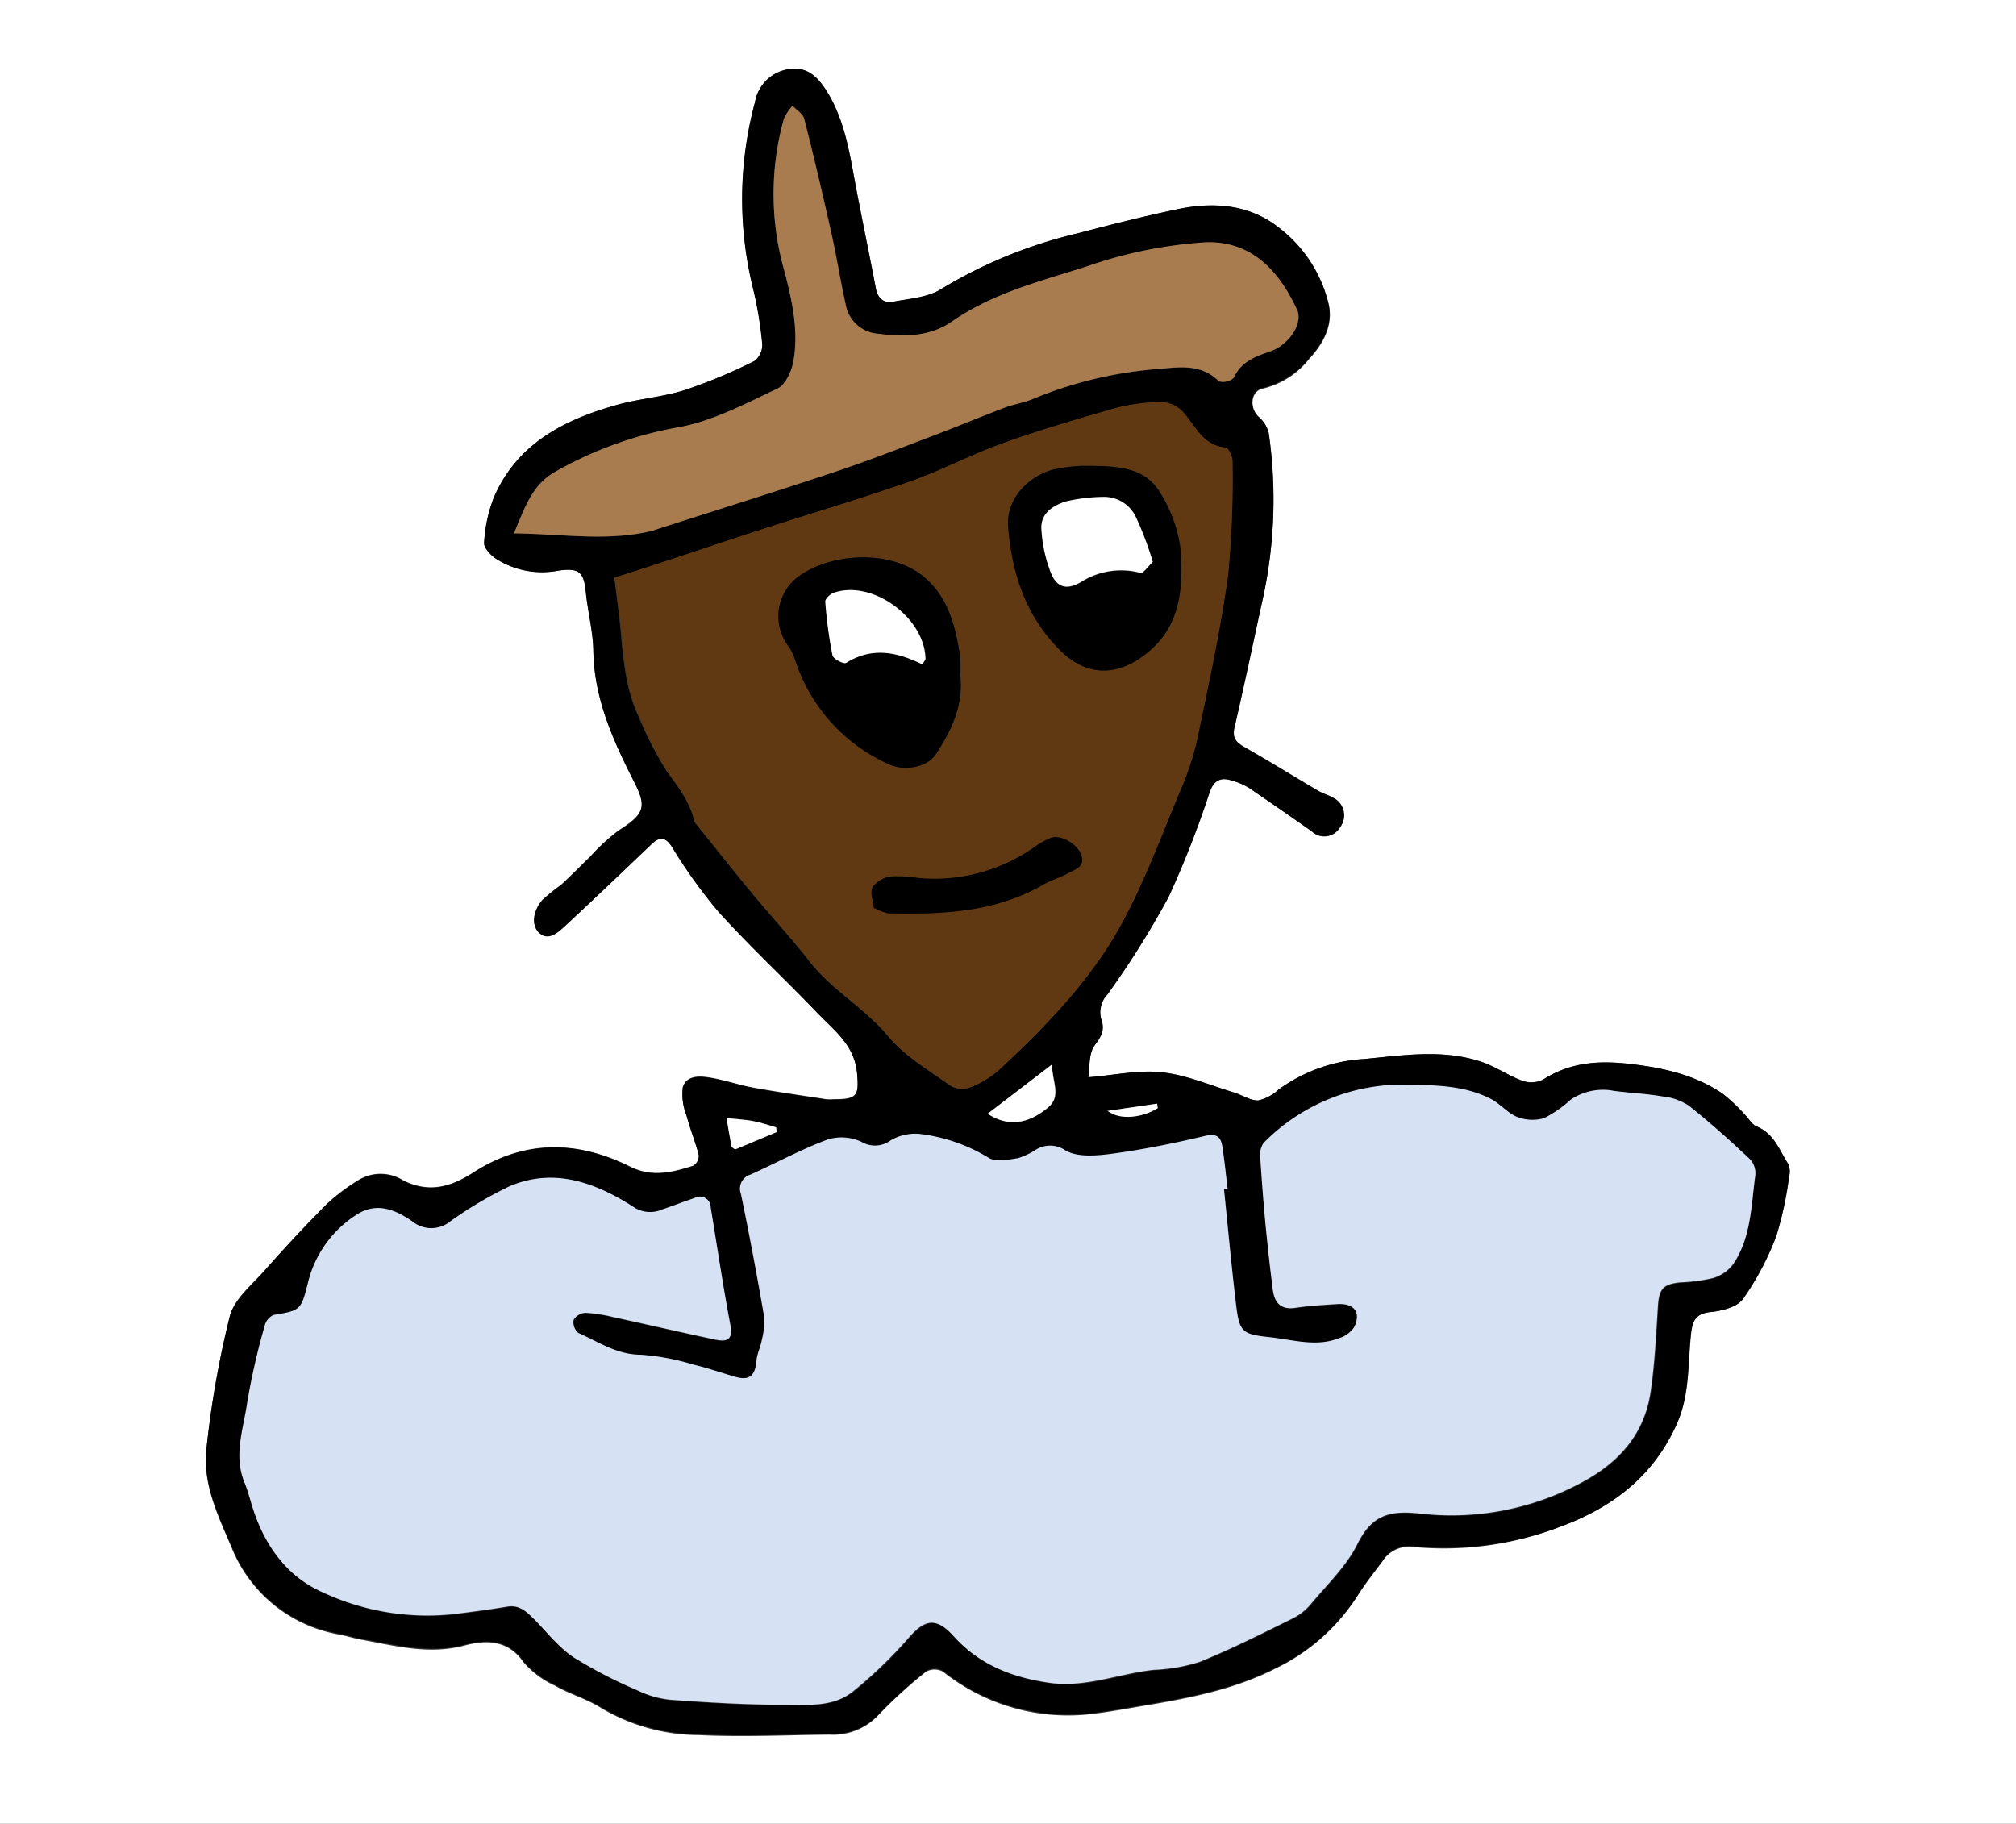<svg id="Layer_1" data-name="Layer 1" xmlns="http://www.w3.org/2000/svg" viewBox="0 0 230.56 208.59"><rect x="0" y="0" width="230.56" height="208.59" fill="#333333" stroke="none"/><defs><style>.cls-1{fill:#fff;}.cls-2{fill:#d6e2f4;}.cls-3{fill:#603913;}.cls-4{fill:#a97c50;}</style></defs><g id="Nm8grH"><path class="cls-1" d="M-3.27,219V10.41H227.29V219Zm124.46-85.38c.2-1.21,0-2.77.72-3.69s1.14-1.75.75-2.87a2.94,2.94,0,0,1,.68-2.91,101.6,101.6,0,0,0,7-11.16,113.09,113.09,0,0,0,4.7-12c.47-1.27,1.21-1.73,2.46-1.33a7.69,7.69,0,0,1,2,.83c2.43,1.62,4.83,3.29,7.23,5A2.08,2.08,0,0,0,150,105a2.23,2.23,0,0,0-.77-3.25c-.55-.33-1.21-.5-1.78-.83-2.82-1.65-5.6-3.38-8.44-5-1-.55-1.39-1.07-1.12-2.26,1.08-4.67,2-9.36,3.08-14a53.32,53.32,0,0,0,.88-19.66,3.48,3.48,0,0,0-1.13-1.84c-1.1-1-1-3,.44-3.3a9.62,9.62,0,0,0,5.31-3.4c1.65-1.79,2.77-3.91,2.21-6.3A15.5,15.5,0,0,0,143,36.45c-3.4-2.69-7.52-3-11.65-2.1-3.81.8-7.57,1.78-11.34,2.74a54.08,54.08,0,0,0-15.68,6.4c-1.52.94-3.59,1.06-5.43,1.42-1.1.21-1.78-.39-2-1.55-.71-3.75-1.49-7.49-2.21-11.24s-1.21-7.6-3.22-11c-1-1.65-2.22-3.13-4.38-2.83a4.59,4.59,0,0,0-4,3.79,42.59,42.59,0,0,0-.26,21.16,43.63,43.63,0,0,1,1.09,6.53,2.32,2.32,0,0,1-.9,1.92A61.74,61.74,0,0,1,75.1,55c-2.44.78-5,1-7.52,1.63-6.19,1.68-11.69,4.42-14.39,10.72a16.72,16.72,0,0,0-1.09,5.12c-.06.57.71,1.39,1.3,1.8a9.78,9.78,0,0,0,7.22,1.39c2.39-.33,2.88.17,3.11,2.48s.81,4.51.86,6.77c.11,5.39,2.21,10.1,4.6,14.76,1.57,3,1.24,3.83-1.73,5.72a23,23,0,0,0-3.25,3c-1.11,1.06-2.18,2.17-3.32,3.21a23.88,23.88,0,0,0-2.13,1.72c-1,1.13-1.38,2.84-.35,3.76,1.19,1.05,2.42-.31,3.37-1.2,3.16-3,6.29-5.94,9.43-8.93.94-.9,1.59-.92,2.38.3a58.06,58.06,0,0,0,5.3,7.39c3.55,3.93,7.45,7.55,11.12,11.37,2,2.07,4.45,3.81,4.74,7.11.23,2.6,0,3-2.63,3a5.38,5.38,0,0,1-.9,0c-2.77-.43-5.56-.82-8.32-1.32-1.69-.31-3.34-.89-5-1.16-1.17-.19-2.67-.27-3.08,1.12a6.51,6.51,0,0,0,.41,3.15c.41,1.55,1,3,1.42,4.59a1.38,1.38,0,0,1-.63,1.22c-2.39.77-4.73,1.36-7.26.09-6.06-3-12.08-3.07-17.92.7-2.5,1.61-5,2.39-8,.89a4.85,4.85,0,0,0-5-.1,22.67,22.67,0,0,0-3.72,2.78c-2.48,2.49-4.87,5.07-7.2,7.7C25.45,157.43,23.47,159,23,161a111,111,0,0,0-2.67,15.17c-.44,4,1.34,7.63,2.87,11.2a16.23,16.23,0,0,0,12.4,10c.81.17,1.61.42,2.43.57,3.91.71,7.75,1.76,11.84.67,2.39-.63,4.93-.7,6.74,1.93a10.37,10.37,0,0,0,3.55,2.65c1.71,1,3.66,1.52,5.31,2.57a22.07,22.07,0,0,0,11.18,3.1c5,.24,10,0,14.94-.05a7.07,7.07,0,0,0,5.49-2.12,53.5,53.5,0,0,1,5.56-5.08,2,2,0,0,1,1.94,0,22.91,22.91,0,0,0,16.06,4.93c2-.17,4-.54,6-.88,5.48-.92,10.9-1.83,16-4.43a22.92,22.92,0,0,0,9.33-8.27c.86-1.36,1.87-2.64,2.84-3.93a3.59,3.59,0,0,1,3.35-1.71A37,37,0,0,0,175,185.09c6.09-2.22,10.82-5.77,13.53-11.87,1.47-3.32,1.23-6.81,1.6-10.23.17-1.55.54-2.35,2.28-2.53,1.3-.13,3-.57,3.68-1.5a32.16,32.16,0,0,0,3.81-7.22,40.62,40.62,0,0,0,1.46-6.81,2.13,2.13,0,0,0-.11-1.4c-1-1.57-1.62-3.48-3.6-4.28-.55-.22-.9-.91-1.36-1.36a19.51,19.51,0,0,0-2.57-2.42c-3.14-2.12-6.64-2.91-10.41-3.36s-7-.24-10.13,1.8a3.06,3.06,0,0,1-2.38.09c-1.61-.6-3.07-1.64-4.69-2.17-4.41-1.45-8.86-.72-13.36-.3a18.38,18.38,0,0,0-9.78,3.5,5,5,0,0,1-2.34,1.24c-.93,0-1.86-.64-2.82-.93-2.72-.82-5.41-2-8.19-2.29C127,132.75,124.27,133.37,121.19,133.62Z" transform="translate(3.27 -10.41)"/><path d="M121.19,133.62c3.08-.25,5.79-.87,8.4-.57,2.78.31,5.47,1.47,8.19,2.29,1,.29,1.89.95,2.82.93a5,5,0,0,0,2.34-1.24,18.38,18.38,0,0,1,9.78-3.5c4.5-.42,8.95-1.15,13.36.3,1.62.53,3.08,1.57,4.69,2.17a3.06,3.06,0,0,0,2.38-.09c3.16-2,6.43-2.24,10.13-1.8s7.27,1.24,10.41,3.36a19.51,19.51,0,0,1,2.57,2.42c.46.45.81,1.14,1.36,1.36,2,.8,2.59,2.71,3.6,4.28a2.13,2.13,0,0,1,.11,1.4,40.62,40.62,0,0,1-1.46,6.81,32.16,32.16,0,0,1-3.81,7.22c-.66.93-2.38,1.37-3.68,1.5-1.74.18-2.11,1-2.28,2.53-.37,3.42-.13,6.91-1.6,10.23-2.71,6.1-7.44,9.65-13.53,11.87a37,37,0,0,1-16.79,2.13,3.59,3.59,0,0,0-3.35,1.71c-1,1.29-2,2.57-2.84,3.93a22.92,22.92,0,0,1-9.33,8.27c-5.1,2.6-10.52,3.51-16,4.43-2,.34-4,.71-6,.88a22.91,22.91,0,0,1-16.06-4.93,2,2,0,0,0-1.94,0,53.5,53.5,0,0,0-5.56,5.08,7.07,7.07,0,0,1-5.49,2.12c-5,.1-10,.29-14.94.05a22.07,22.07,0,0,1-11.18-3.1c-1.65-1-3.6-1.61-5.31-2.57a10.37,10.37,0,0,1-3.55-2.65c-1.81-2.63-4.35-2.56-6.74-1.93-4.09,1.09-7.93,0-11.84-.67-.82-.15-1.62-.4-2.43-.57a16.23,16.23,0,0,1-12.4-10c-1.53-3.57-3.31-7.22-2.87-11.2A111,111,0,0,1,23,161c.5-1.94,2.48-3.54,3.92-5.17,2.33-2.63,4.72-5.21,7.2-7.7a22.67,22.67,0,0,1,3.72-2.78,4.85,4.85,0,0,1,5,.1c2.95,1.5,5.49.72,8-.89,5.84-3.77,11.86-3.74,17.92-.7,2.53,1.27,4.87.68,7.26-.09a1.38,1.38,0,0,0,.63-1.22c-.39-1.55-1-3-1.42-4.59a6.51,6.51,0,0,1-.41-3.15c.41-1.39,1.91-1.31,3.08-1.12,1.7.27,3.35.85,5,1.16,2.76.5,5.55.89,8.32,1.32a5.38,5.38,0,0,0,.9,0c2.67,0,2.86-.43,2.63-3-.29-3.3-2.76-5-4.74-7.11-3.67-3.82-7.57-7.44-11.12-11.37a58.06,58.06,0,0,1-5.3-7.39c-.79-1.22-1.44-1.2-2.38-.3-3.14,3-6.27,6-9.43,8.93-1,.89-2.18,2.25-3.37,1.2-1-.92-.62-2.63.35-3.76a23.88,23.88,0,0,1,2.13-1.72c1.14-1,2.21-2.15,3.32-3.21a23,23,0,0,1,3.25-3c3-1.89,3.3-2.67,1.73-5.72C66.8,95,64.7,90.31,64.59,84.92c0-2.26-.63-4.5-.86-6.77s-.72-2.81-3.11-2.48a9.78,9.78,0,0,1-7.22-1.39c-.59-.41-1.36-1.23-1.3-1.8a16.72,16.72,0,0,1,1.09-5.12c2.7-6.3,8.2-9,14.39-10.72,2.47-.67,5.08-.85,7.52-1.63A61.74,61.74,0,0,0,83,51.71a2.32,2.32,0,0,0,.9-1.92,43.63,43.63,0,0,0-1.09-6.53,42.59,42.59,0,0,1,.26-21.16,4.59,4.59,0,0,1,4-3.79c2.16-.3,3.4,1.18,4.38,2.83,2,3.38,2.5,7.21,3.22,11s1.5,7.49,2.21,11.24c.22,1.16.9,1.76,2,1.55,1.84-.36,3.91-.48,5.43-1.42A54.08,54.08,0,0,1,120,37.09c3.77-1,7.53-1.94,11.34-2.74,4.13-.87,8.25-.59,11.65,2.1a15.5,15.5,0,0,1,5.65,8.63c.56,2.39-.56,4.51-2.21,6.3a9.62,9.62,0,0,1-5.31,3.4c-1.44.28-1.54,2.33-.44,3.3a3.48,3.48,0,0,1,1.13,1.84A53.32,53.32,0,0,1,141,79.58c-1,4.68-2,9.37-3.08,14-.27,1.19.15,1.71,1.12,2.26,2.84,1.61,5.62,3.34,8.44,5,.57.33,1.23.5,1.78.83A2.23,2.23,0,0,1,150,105a2.08,2.08,0,0,1-3.22.49c-2.4-1.66-4.8-3.33-7.23-5a7.69,7.69,0,0,0-2-.83c-1.25-.4-2,.06-2.46,1.33a113.09,113.09,0,0,1-4.7,12,101.6,101.6,0,0,1-7,11.16,2.94,2.94,0,0,0-.68,2.91c.39,1.12,0,1.88-.75,2.87S121.39,132.41,121.19,133.62Zm15.52,12.79.4,0c-.19-1.6-.35-3.21-.6-4.8-.17-1.12-.67-1.53-2-1.21-3.42.82-6.89,1.54-10.38,2-1.84.25-4.1.49-5.55-.34a3.08,3.08,0,0,0-3.34-.12,8.46,8.46,0,0,1-2.09,1c-1.13.17-2.6.48-3.39-.06a19.59,19.59,0,0,0-7.92-2.72,5.58,5.58,0,0,0-3.27.75,3,3,0,0,1-3.27.19,5.41,5.41,0,0,0-3.91-.3c-3,1.12-5.86,2.67-8.8,4A1.68,1.68,0,0,0,81.46,147c1,4.63,1.83,9.28,2.64,13.94a8.7,8.7,0,0,1-.26,2.8c-.14.77-.53,1.52-.6,2.29-.15,1.81-.86,2.36-2.57,1.85-1.54-.46-3.08-1-4.65-1.36a27,27,0,0,0-6-1.13c-2.76,0-4.87-1.44-7.16-2.49a1.64,1.64,0,0,1-.54-1.5,1.69,1.69,0,0,1,1.35-.81,17.1,17.1,0,0,1,3.18.49c3.92.85,7.83,1.76,11.75,2.59,1.39.3,1.95-.11,1.64-1.73-.84-4.44-1.5-8.93-2.24-13.39a1.23,1.23,0,0,0-1.81-1.1c-1.25.42-2.47.9-3.72,1.32a3.43,3.43,0,0,1-3.4-.35c-4.3-2.73-9-4.46-14.07-2.3a45,45,0,0,0-6.76,4,3.45,3.45,0,0,1-4.39,0c-1.87-1.29-4-2.25-6.36-.74A12.78,12.78,0,0,0,32,157.21c-.78,3.06-.8,3.14-3.93,3.65a1.83,1.83,0,0,0-1,1.2,80.21,80.21,0,0,0-2,8.75c-.42,3-1.61,6.09-.32,9.22.34.82.57,1.7.83,2.55,1.35,4.44,3.94,8.14,8.12,10a28.32,28.32,0,0,0,14.7,2.52c2.14-.25,4.28-.54,6.41-.89,1.46-.24,2.28.68,3.16,1.54,1.46,1.44,2.74,3.15,4.41,4.26a53.6,53.6,0,0,0,7.3,3.78,11.23,11.23,0,0,0,3.77,1.08c4.3.31,8.61.59,12.92.57,2.76,0,5.77.31,8.11-1.64a51,51,0,0,0,6.12-5.9c1.91-2.25,3.27-2.53,5.22-.34,2.95,3.3,6.72,4.76,11,5.37,4.12.58,7.92-1,11.89-1.48a20,20,0,0,0,5.28-.92c3.64-1.48,7.17-3.27,10.7-5a6.62,6.62,0,0,0,2.06-1.67c1.84-2.2,4-4.27,5.26-6.78,1.63-3.28,3.57-3.9,7.15-3.51a31.33,31.33,0,0,0,18.76-3.69c4.14-2.27,6.93-5.5,7.63-10.2.48-3.24.63-6.54.84-9.82.13-2,.56-2.52,2.55-2.73a20,20,0,0,0,3.73-.49,4.49,4.49,0,0,0,2.31-1.58c2-3.06,2-6.7,2.52-10.18a2.39,2.39,0,0,0-.59-1.83c-2.26-2.11-4.56-4.2-7-6.13a6.7,6.7,0,0,0-3-1.06c-1.82-.31-3.68-.4-5.52-.63a6.58,6.58,0,0,0-5,1,13.44,13.44,0,0,1-3.06,2.12,4.83,4.83,0,0,1-3.09-.16c-1.06-.42-1.87-1.44-2.89-2-2.91-1.54-6.12-1.61-9.29-1.67a22.26,22.26,0,0,0-16.8,6.67,2.41,2.41,0,0,0-.37,1.65q.24,3.94.62,7.88.35,3.59.8,7.14c.18,1.51.84,2.43,2.6,2.17,1.6-.24,3.21-.33,4.82-.43,1.92-.11,2.72.95,1.9,2.65a3.19,3.19,0,0,1-1.62,1.22c-2.71,1.1-5.43.19-8.14-.09-3.05-.32-3.38-.62-3.75-3.7C137.57,155.23,137.16,150.82,136.71,146.41ZM67,76.49c.23,2,.49,3.83.66,5.67.33,3.52.57,7.06,2.14,10.32A39.32,39.32,0,0,0,73,98.65c1.31,1.81,2.65,3.51,3.14,5.73a.86.86,0,0,0,.21.3c2.13,2.64,4.23,5.31,6.4,7.92s4.48,5.11,6.56,7.78c2.57,3.31,6.3,5.31,9,8.56,1.88,2.28,4.63,3.86,7.08,5.63a2.67,2.67,0,0,0,2.17.25,10.93,10.93,0,0,0,3.37-2c5.53-5.14,10.81-10.58,14.35-17.3,2.45-4.63,4.29-9.59,6.31-14.43a33.49,33.49,0,0,0,2-5.93c1.31-6.26,2.68-12.54,3.56-18.87a114.05,114.05,0,0,0,.52-13.09c0-.55-.47-1.56-.79-1.59-2.65-.24-3.44-2.52-4.9-4.1a3.51,3.51,0,0,0-2.35-1.1,21.17,21.17,0,0,0-5.32.7c-4.31,1.22-8.62,2.49-12.84,4-3.6,1.29-7,3.12-10.61,4.38-5.71,2-11.5,3.71-17.25,5.57-3.4,1.1-6.79,2.25-10.18,3.37C71.31,75.11,69.21,75.78,67,76.49ZM55.51,71.41c5.63.06,10.78,1,15.94-.31a1.22,1.22,0,0,1,.17-.07c6.83-2.2,13.67-4.33,20.48-6.6,3.8-1.26,7.53-2.73,11.28-4.15,2.78-1.05,5.53-2.2,8.31-3.26,1.06-.4,2.21-.57,3.25-1a46.64,46.64,0,0,1,14.42-3.41c2.34-.21,4.81-.6,6.78,1.43a1.88,1.88,0,0,0,1.69-.39c.82-1.84,2.32-2.44,4.09-3,2.3-.78,3.86-3.29,3.16-4.79-1.72-3.7-4.71-7.94-10.5-7.72a51.38,51.38,0,0,0-13.67,2.8c-5.29,1.68-10.68,3-15.35,6.29-2.48,1.71-5.45,1.74-8.35,1.37a4.05,4.05,0,0,1-3.75-3.33c-.57-2.68-1-5.37-1.6-8-1-4.43-2-8.85-3.15-13.26-.14-.57-.87-1-1.33-1.49a5.93,5.93,0,0,0-1,1.52,32,32,0,0,0,.07,17.4c.92,3.45,1.71,6.89,1,10.43-.21,1.12-.9,2.62-1.8,3-3.6,1.7-7.26,3.64-11.11,4.39a43.93,43.93,0,0,0-14.38,5.17C57.62,65.87,56.76,68.37,55.51,71.41Zm54.17,66.38c2.24,1.49,4.6,1.26,7-.76,1.5-1.29.36-2.95.4-4.88Zm-24.11,2.09-.07-.55c-.89-.25-1.77-.56-2.67-.73s-2-.22-3-.33c.18,1.08.36,2.17.57,3.24,0,.09.16.15.4.35Zm37.83-2.42c1.41,1.11,4,.78,5.74-.31l-.07-.52Z" transform="translate(3.27 -10.41)"/><path class="cls-2" d="M136.71,146.41c.45,4.41.86,8.82,1.38,13.22.37,3.08.7,3.38,3.75,3.7,2.71.28,5.43,1.19,8.14.09a3.19,3.19,0,0,0,1.62-1.22c.82-1.7,0-2.76-1.9-2.65-1.61.1-3.22.19-4.82.43-1.76.26-2.42-.66-2.6-2.17q-.45-3.56-.8-7.14-.37-3.93-.62-7.88a2.41,2.41,0,0,1,.37-1.65,22.26,22.26,0,0,1,16.8-6.67c3.17.06,6.38.13,9.29,1.67,1,.54,1.83,1.56,2.89,2a4.83,4.83,0,0,0,3.09.16,13.44,13.44,0,0,0,3.06-2.12,6.58,6.58,0,0,1,5-1c1.84.23,3.7.32,5.52.63a6.7,6.7,0,0,1,3,1.06c2.43,1.93,4.73,4,7,6.13a2.39,2.39,0,0,1,.59,1.83C197,148.31,197,152,194.92,155a4.49,4.49,0,0,1-2.31,1.58,20,20,0,0,1-3.73.49c-2,.21-2.42.76-2.55,2.73-.21,3.28-.36,6.58-.84,9.82-.7,4.7-3.49,7.93-7.63,10.2a31.33,31.33,0,0,1-18.76,3.69c-3.58-.39-5.52.23-7.15,3.51-1.25,2.51-3.42,4.58-5.26,6.78a6.62,6.62,0,0,1-2.06,1.67c-3.53,1.74-7.06,3.53-10.7,5a20,20,0,0,1-5.28.92c-4,.43-7.77,2.06-11.89,1.48-4.28-.61-8.05-2.07-11-5.37-2-2.19-3.31-1.91-5.22.34a51,51,0,0,1-6.12,5.9c-2.34,2-5.35,1.62-8.11,1.64-4.31,0-8.62-.26-12.92-.57a11.23,11.23,0,0,1-3.77-1.08,53.6,53.6,0,0,1-7.3-3.78c-1.67-1.11-3-2.82-4.41-4.26-.88-.86-1.7-1.78-3.16-1.54-2.13.35-4.27.64-6.41.89a28.32,28.32,0,0,1-14.7-2.52c-4.18-1.82-6.77-5.52-8.12-10-.26-.85-.49-1.73-.83-2.55-1.29-3.13-.1-6.19.32-9.22a80.21,80.21,0,0,1,2-8.75,1.83,1.83,0,0,1,1-1.2c3.13-.51,3.15-.59,3.93-3.65a12.78,12.78,0,0,1,5.56-7.81c2.32-1.51,4.49-.55,6.36.74a3.45,3.45,0,0,0,4.39,0,45,45,0,0,1,6.76-4c5.07-2.16,9.77-.43,14.07,2.3a3.43,3.43,0,0,0,3.4.35c1.25-.42,2.47-.9,3.72-1.32a1.23,1.23,0,0,1,1.81,1.1c.74,4.46,1.4,8.95,2.24,13.39.31,1.62-.25,2-1.64,1.73-3.92-.83-7.83-1.74-11.75-2.59a17.1,17.1,0,0,0-3.18-.49,1.69,1.69,0,0,0-1.35.81,1.64,1.64,0,0,0,.54,1.5c2.29,1,4.4,2.49,7.16,2.49a27,27,0,0,1,6,1.13c1.57.37,3.11.9,4.65,1.36,1.71.51,2.42,0,2.57-1.85.07-.77.46-1.52.6-2.29a8.7,8.7,0,0,0,.26-2.8c-.81-4.66-1.68-9.31-2.64-13.94a1.68,1.68,0,0,1,1.13-2.23c2.94-1.33,5.79-2.88,8.8-4a5.41,5.41,0,0,1,3.91.3,3,3,0,0,0,3.27-.19,5.58,5.58,0,0,1,3.27-.75,19.59,19.59,0,0,1,7.92,2.72c.79.54,2.26.23,3.39.06a8.46,8.46,0,0,0,2.09-1,3.08,3.08,0,0,1,3.34.12c1.45.83,3.71.59,5.55.34,3.49-.48,7-1.2,10.38-2,1.33-.32,1.83.09,2,1.21.25,1.59.41,3.2.6,4.8Z" transform="translate(3.27 -10.41)"/><path class="cls-3" d="M67,76.49c2.19-.71,4.29-1.38,6.39-2.08,3.39-1.12,6.78-2.27,10.18-3.37,5.75-1.86,11.54-3.57,17.25-5.57,3.6-1.26,7-3.09,10.61-4.38,4.22-1.5,8.53-2.77,12.84-4a21.17,21.17,0,0,1,5.32-.7A3.51,3.51,0,0,1,132,57.5c1.46,1.58,2.25,3.86,4.9,4.1.32,0,.8,1,.79,1.59a114.05,114.05,0,0,1-.52,13.09c-.88,6.33-2.25,12.61-3.56,18.87a33.49,33.49,0,0,1-2,5.93c-2,4.84-3.86,9.8-6.31,14.43-3.54,6.72-8.82,12.16-14.35,17.3a10.93,10.93,0,0,1-3.37,2,2.67,2.67,0,0,1-2.17-.25c-2.45-1.77-5.2-3.35-7.08-5.63-2.68-3.25-6.41-5.25-9-8.56-2.08-2.67-4.4-5.16-6.56-7.78s-4.27-5.28-6.4-7.92a.86.86,0,0,1-.21-.3c-.49-2.22-1.83-3.92-3.14-5.73a39.32,39.32,0,0,1-3.15-6.17c-1.57-3.26-1.81-6.8-2.14-10.32C67.51,80.32,67.25,78.48,67,76.49Zm39.53,11.17a15.56,15.56,0,0,0,0-2.16c-.55-3.66-1.47-7.24-4.66-9.52-3.64-2.61-10-2.36-13.74.28a5.68,5.68,0,0,0-1.28,8,5.65,5.65,0,0,1,.79,1.57,19.72,19.72,0,0,0,10.78,12c1.84.83,4.4.3,5.34-1.18C105.52,94,106.94,91.08,106.55,87.66Zm14.07-24a19.12,19.12,0,0,0-3.41.42c-2.72.72-5.44,3.23-5.17,6.57.45,5.43,2.1,10.29,6,14.17,3.62,3.57,7.57,2.62,10.72-.5s3.24-7.16,3-11.09a15.94,15.94,0,0,0-2.33-6.48C127.64,63.74,124.4,63.73,120.62,63.69ZM98.36,115.06c4.18-4.53,8.57-8.76,14.74-10.51,1-.28,1.86-.82,2.82-1.11s2-1,2.64.43c.56,1.22,0,4.29-1.07,3.8-.7-.32-1.47.53-2.23.68a19.82,19.82,0,0,0-11.57,7,15.91,15.91,0,0,1-2,2.4,3.13,3.13,0,0,1-2.35.67c-.66-.19-1.1-1.17-1.6-1.76A6.55,6.55,0,0,1,98.36,115.06Z" transform="translate(3.27 -10.41)"/><path class="cls-4" d="M55.51,71.41c1.25-3,2.11-5.54,4.64-7a43.93,43.93,0,0,1,14.38-5.17c3.85-.75,7.51-2.69,11.11-4.39.9-.43,1.59-1.93,1.8-3,.67-3.54-.12-7-1-10.43a32,32,0,0,1-.07-17.4,5.93,5.93,0,0,1,1-1.52c.46.5,1.19.92,1.33,1.49,1.12,4.41,2.16,8.83,3.15,13.26.59,2.67,1,5.36,1.6,8a4.05,4.05,0,0,0,3.75,3.33c2.9.37,5.87.34,8.35-1.37,4.67-3.25,10.06-4.61,15.35-6.29a51.38,51.38,0,0,1,13.67-2.8c5.79-.22,8.78,4,10.5,7.72.7,1.5-.86,4-3.16,4.79-1.77.6-3.27,1.2-4.09,3a1.88,1.88,0,0,1-1.69.39c-2-2-4.44-1.64-6.78-1.43A46.64,46.64,0,0,0,114.94,56c-1,.45-2.19.62-3.25,1-2.78,1.06-5.53,2.21-8.31,3.26-3.75,1.42-7.48,2.89-11.28,4.15-6.81,2.27-13.65,4.4-20.48,6.6a1.22,1.22,0,0,0-.17.07C66.29,72.38,61.14,71.47,55.51,71.41Z" transform="translate(3.27 -10.41)"/><path class="cls-1" d="M109.68,137.79l7.36-5.64c0,1.93,1.1,3.59-.4,4.88C114.28,139.05,111.92,139.28,109.68,137.79Z" transform="translate(3.27 -10.41)"/><path class="cls-1" d="M85.57,139.88l-4.78,2c-.24-.2-.39-.26-.4-.35-.21-1.07-.39-2.16-.57-3.24,1,.11,2,.15,3,.33s1.78.48,2.67.73Z" transform="translate(3.27 -10.41)"/><path class="cls-1" d="M123.4,137.46l5.67-.83.07.52C127.39,138.24,124.81,138.57,123.4,137.46Z" transform="translate(3.27 -10.41)"/><path d="M106.55,87.66c.39,3.42-1,6.29-2.78,9-.94,1.48-3.5,2-5.34,1.18a19.72,19.72,0,0,1-10.78-12,5.65,5.65,0,0,0-.79-1.57,5.68,5.68,0,0,1,1.28-8c3.77-2.64,10.1-2.89,13.74-.28,3.19,2.28,4.11,5.86,4.66,9.52A15.56,15.56,0,0,1,106.55,87.66Zm-4.32-1.26c.2-.38.36-.53.36-.68-.1-4.72-6.08-9-10.46-7.55-.42.15-1,.71-1,1a51.09,51.09,0,0,0,.83,6.17c.08.4,1.29,1,1.55.86C96.42,84.36,99.28,84.93,102.23,86.4Z" transform="translate(3.27 -10.41)"/><path d="M120.62,63.69c3.78,0,7,.05,8.8,3.09a15.94,15.94,0,0,1,2.33,6.48c.28,3.93.09,8.08-3,11.09s-7.1,4.07-10.72.5c-3.93-3.88-5.58-8.74-6-14.17-.27-3.34,2.45-5.85,5.17-6.57A19.12,19.12,0,0,1,120.62,63.69Zm7.95,11a37.15,37.15,0,0,0-1.95-5.13A4,4,0,0,0,123,67.28a19.53,19.53,0,0,0-4.26.5c-1.45.39-2.91,1.27-2.89,3a16,16,0,0,0,.93,4.74c.66,2,1.78,2.53,3.56,1.52a8.57,8.57,0,0,1,6.85-1.08C127.47,76,128.05,75.16,128.57,74.68Z" transform="translate(3.27 -10.41)"/><path d="M96.66,114.23a6.14,6.14,0,0,0,1.63.64c6.15.14,12.25-.08,17.79-3.3.87-.5,1.88-.77,2.76-1.26s2.07-.76,1.52-2.19c-.48-1.26-2.38-2.3-3.47-1.88a9.5,9.5,0,0,0-2,1.14,19.88,19.88,0,0,1-13.08,3.45,15.32,15.32,0,0,0-3.15-.19,3.11,3.11,0,0,0-2.12,1.22C96.18,112.47,96.58,113.46,96.66,114.23Z" transform="translate(3.27 -10.41)"/><path class="cls-1" d="M102.23,86.4c-3-1.47-5.81-2-8.74-.17-.26.16-1.47-.46-1.55-.86a51.09,51.09,0,0,1-.83-6.17c0-.32.6-.88,1-1,4.38-1.5,10.36,2.83,10.46,7.55C102.59,85.87,102.43,86,102.23,86.4Z" transform="translate(3.27 -10.41)"/><path class="cls-1" d="M128.57,74.68c-.52.48-1.1,1.33-1.41,1.25A8.57,8.57,0,0,0,120.31,77c-1.78,1-2.9.51-3.56-1.52a16,16,0,0,1-.93-4.74c0-1.7,1.44-2.58,2.89-3a19.53,19.53,0,0,1,4.26-.5,4,4,0,0,1,3.65,2.27A37.15,37.15,0,0,1,128.57,74.68Z" transform="translate(3.27 -10.41)"/></g></svg>
